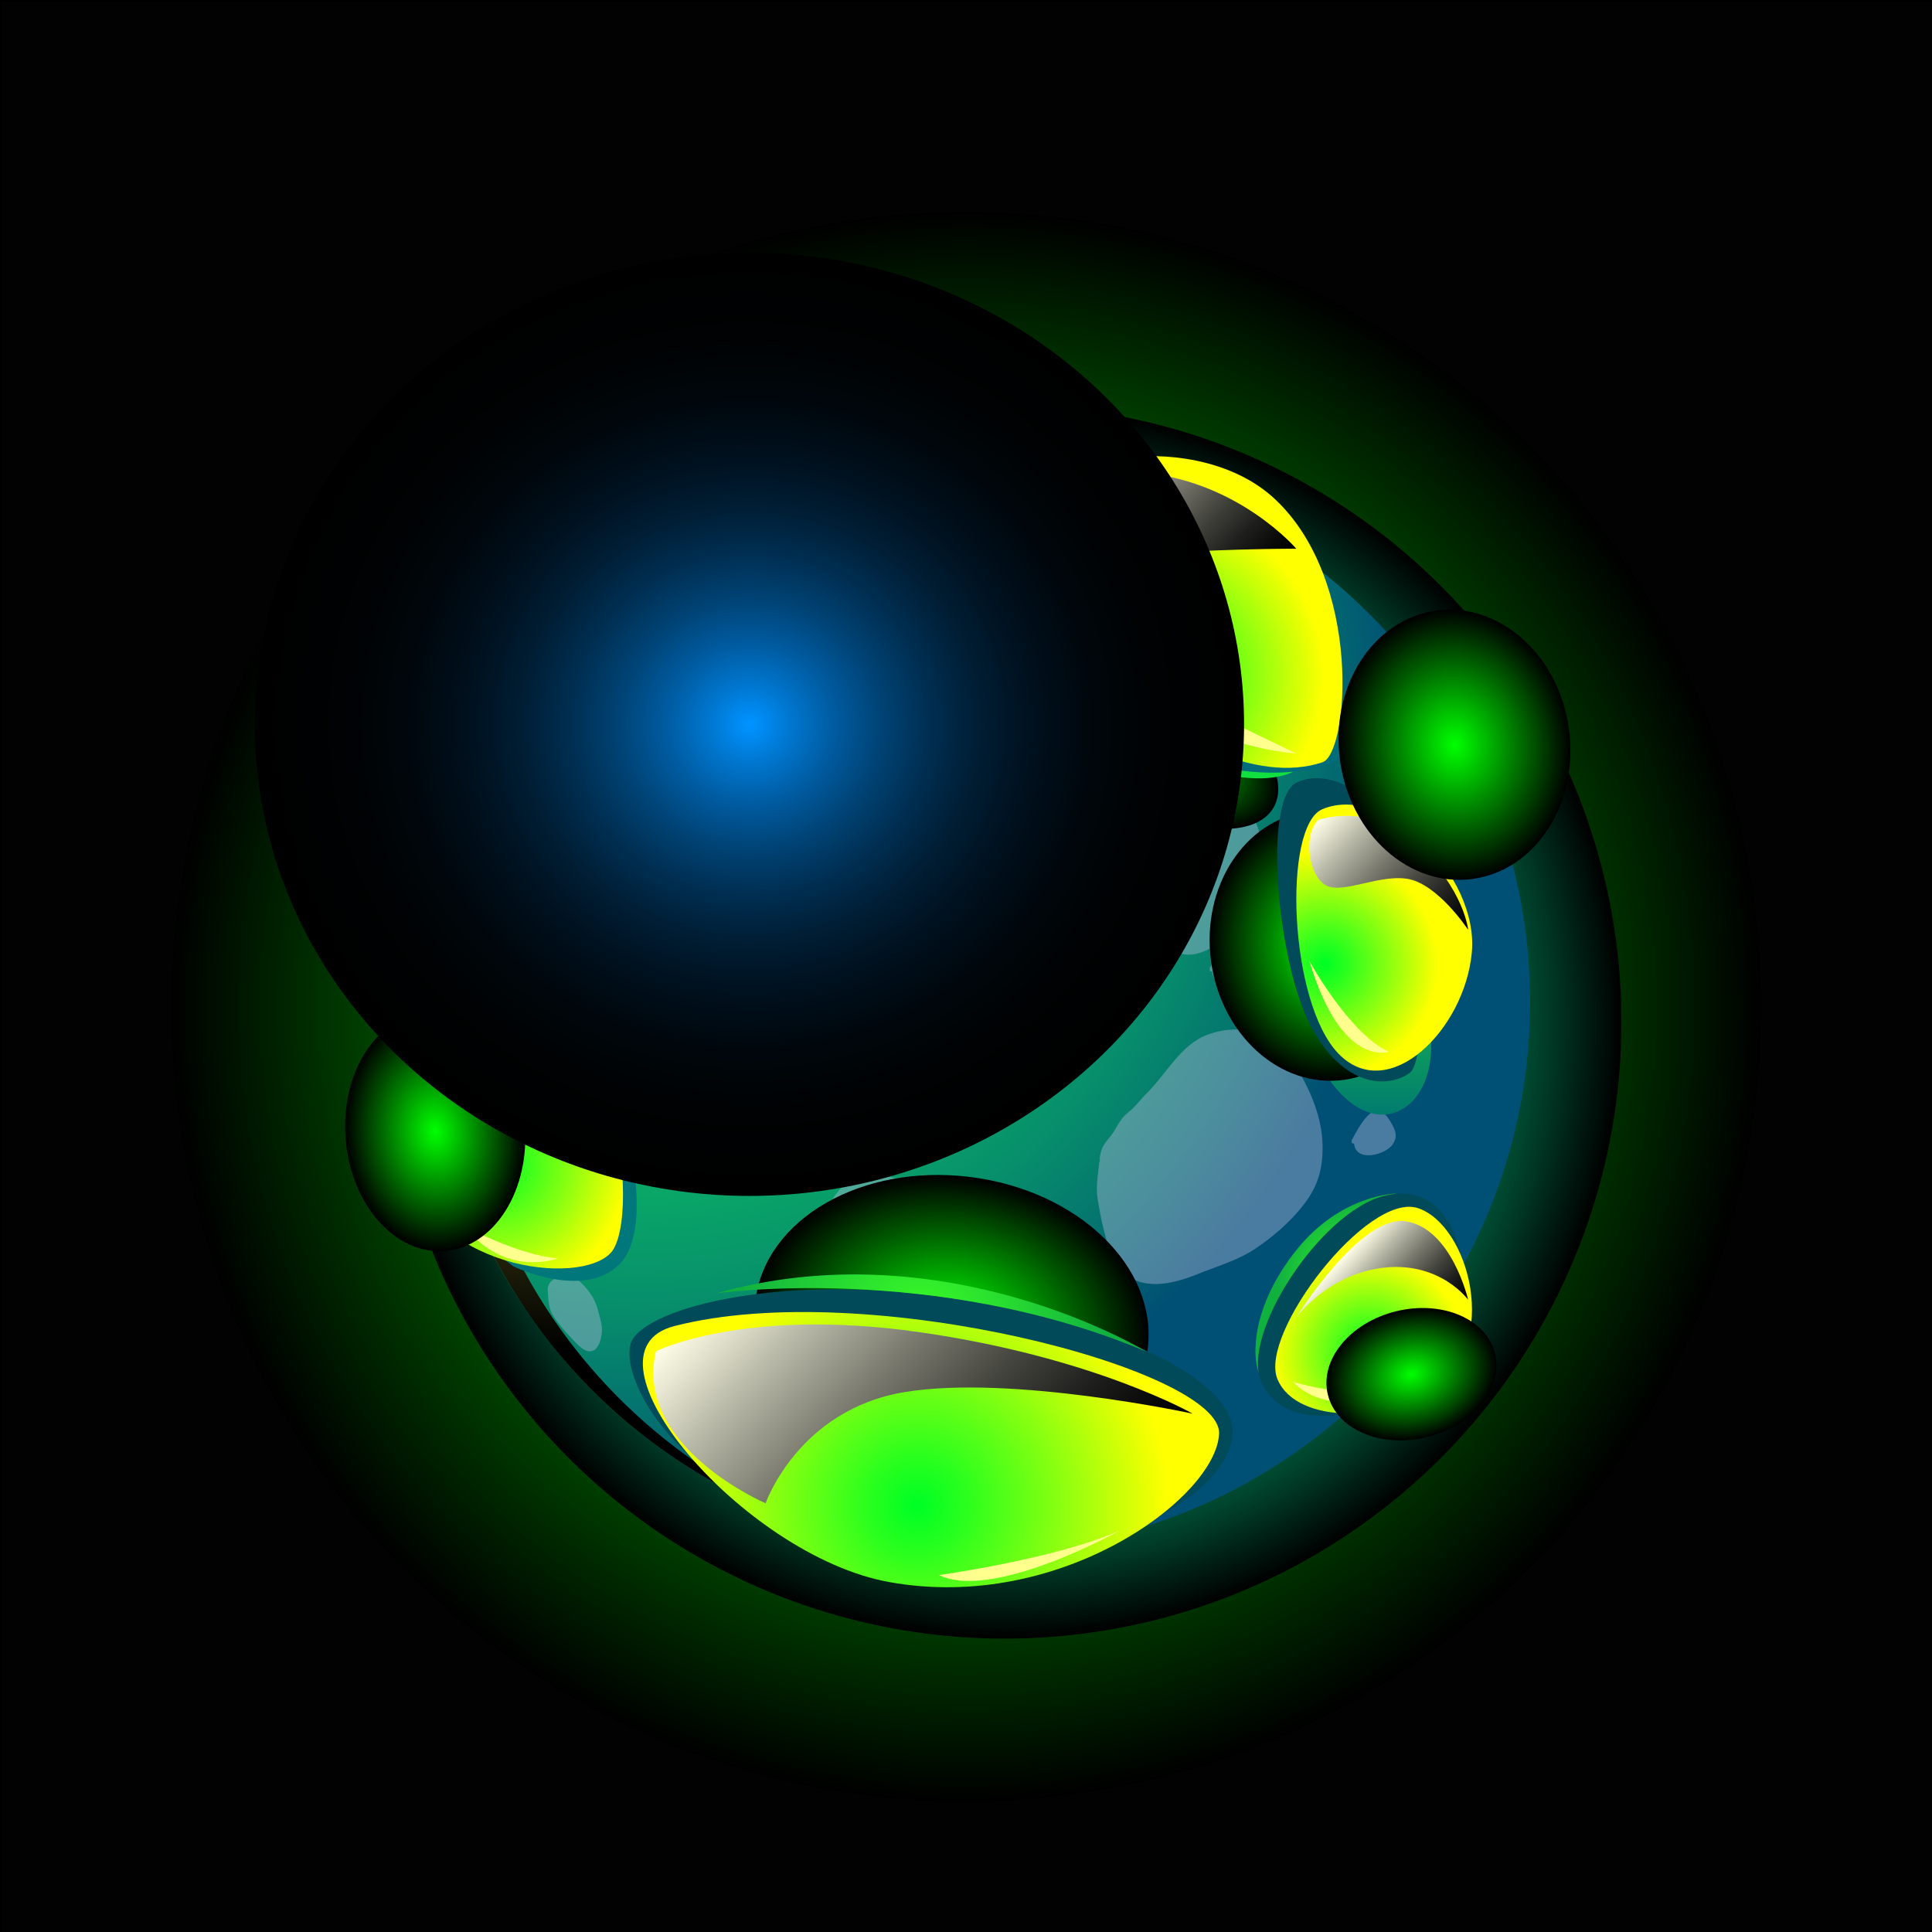 <?xml version="1.0" encoding="utf-8"?>
<!-- Generator: Adobe Illustrator 26.4.1, SVG Export Plug-In . SVG Version: 6.00 Build 0)  -->
<svg version="1.1" id="Слой_1" xmlns="http://www.w3.org/2000/svg" xmlns:xlink="http://www.w3.org/1999/xlink" x="0px" y="0px"
	 viewBox="0 0 1200 1200" style="enable-background:new 0 0 1200 1200;" xml:space="preserve">
<rect x="0" y="0" width="1200" height="1200" fill="#808080" stroke="none"/>
<style type="text/css">
	.st0{fill:#020202;}
	.st1{fill-rule:evenodd;clip-rule:evenodd;fill:url(#SVGID_1_);}
	.st2{fill-rule:evenodd;clip-rule:evenodd;fill:url(#SVGID_00000044142425971983318590000017764828855505213614_);}
	.st3{fill-rule:evenodd;clip-rule:evenodd;fill:url(#SVGID_00000088838433635399968830000007241550208689703559_);}
	.st4{opacity:0.4;}
	.st5{fill-rule:evenodd;clip-rule:evenodd;fill:#B9BFE2;}
	.st6{fill-rule:evenodd;clip-rule:evenodd;fill:url(#SVGID_00000128471086932189733560000011181080353774192285_);}
	.st7{fill-rule:evenodd;clip-rule:evenodd;fill:url(#SVGID_00000160880871740415519280000000857031413184807595_);}
	.st8{fill-rule:evenodd;clip-rule:evenodd;fill:url(#SVGID_00000181072257161853704440000008394274168382627988_);}
	.st9{fill-rule:evenodd;clip-rule:evenodd;fill:url(#SVGID_00000018213825914934741450000015502262217127291828_);}
	.st10{fill-rule:evenodd;clip-rule:evenodd;fill:url(#SVGID_00000060005316690473569840000003813237419481958028_);}
	.st11{fill-rule:evenodd;clip-rule:evenodd;fill:url(#SVGID_00000054260817799059054340000009272297554838783618_);}
	.st12{fill-rule:evenodd;clip-rule:evenodd;fill:url(#SVGID_00000171708098814497164490000003466550644374481072_);}
	.st13{fill-rule:evenodd;clip-rule:evenodd;fill:#004A59;}
	.st14{fill-rule:evenodd;clip-rule:evenodd;fill:url(#SVGID_00000140728312801544965430000005805137610947226765_);}
	.st15{fill-rule:evenodd;clip-rule:evenodd;fill:url(#SVGID_00000003087027491480604990000012093110101458549638_);}
	.st16{fill-rule:evenodd;clip-rule:evenodd;fill:#00777A;}
	.st17{fill-rule:evenodd;clip-rule:evenodd;fill:url(#SVGID_00000115473763159748851370000017896016001882958772_);}
	.st18{fill-rule:evenodd;clip-rule:evenodd;fill:#006D7A;}
	.st19{fill-rule:evenodd;clip-rule:evenodd;fill:url(#SVGID_00000105400283002281641320000007501464996848011957_);}
	.st20{fill-rule:evenodd;clip-rule:evenodd;fill:url(#SVGID_00000177483543748506744640000000549213457317398689_);}
	.st21{fill-rule:evenodd;clip-rule:evenodd;fill:url(#SVGID_00000077310939379070112870000002709835322919842955_);}
	.st22{fill-rule:evenodd;clip-rule:evenodd;fill:url(#SVGID_00000072993095628460753020000016257367411938208936_);}
	.st23{fill-rule:evenodd;clip-rule:evenodd;fill:url(#SVGID_00000122686830763910744170000006162237845531116193_);}
	.st24{fill-rule:evenodd;clip-rule:evenodd;fill:url(#SVGID_00000176752285901598590760000017310091264724327611_);}
	.st25{fill-rule:evenodd;clip-rule:evenodd;fill:url(#SVGID_00000087391856349990954800000014152619210155241137_);}
	.st26{fill-rule:evenodd;clip-rule:evenodd;fill:url(#SVGID_00000028291029773219455670000008110655932048488887_);}
	.st27{fill-rule:evenodd;clip-rule:evenodd;fill:url(#SVGID_00000047042118029594229880000011075423600742402951_);}
	.st28{fill-rule:evenodd;clip-rule:evenodd;fill:url(#SVGID_00000041266090851953871380000009260818438861195649_);}
	.st29{fill-rule:evenodd;clip-rule:evenodd;fill:url(#SVGID_00000147941088173885625640000007152996694604988577_);}
	.st30{fill-rule:evenodd;clip-rule:evenodd;fill:url(#SVGID_00000119811020789963365800000018007531658932292510_);}
	.st31{fill-rule:evenodd;clip-rule:evenodd;fill:url(#SVGID_00000106865552282058697520000015719210858124432257_);}
	.st32{fill-rule:evenodd;clip-rule:evenodd;fill:url(#SVGID_00000018953678933126373110000014784290297169067399_);}
	.st33{fill-rule:evenodd;clip-rule:evenodd;fill:url(#SVGID_00000130618917768832751750000001552124473315414916_);}
	.st34{fill-rule:evenodd;clip-rule:evenodd;fill:url(#SVGID_00000013904626479950368610000016712439536218051500_);}
	.st35{fill-rule:evenodd;clip-rule:evenodd;fill:url(#SVGID_00000177449565362823804600000001579460506982059153_);}
	.st36{fill-rule:evenodd;clip-rule:evenodd;fill:#FFFF8D;}
	.st37{fill-rule:evenodd;clip-rule:evenodd;fill:url(#SVGID_00000103237169290689681830000015346896174115150769_);}
	.st38{fill-rule:evenodd;clip-rule:evenodd;fill:url(#SVGID_00000082338465644106943210000015404930113263401393_);}
	.st39{fill-rule:evenodd;clip-rule:evenodd;fill:url(#SVGID_00000078022824763159468050000011168955712943897732_);}
	.st40{fill-rule:evenodd;clip-rule:evenodd;fill:url(#SVGID_00000026883523214970754280000000553595246223729547_);}
	.st41{fill-rule:evenodd;clip-rule:evenodd;fill:url(#SVGID_00000080888239858526801310000017067272818775164339_);}
	.st42{fill-rule:evenodd;clip-rule:evenodd;fill:url(#SVGID_00000088840816005427403160000009515653821673960381_);}
	.st43{fill-rule:evenodd;clip-rule:evenodd;fill:url(#SVGID_00000134966877407267695110000007270970108860221366_);}
	.st44{fill-rule:evenodd;clip-rule:evenodd;fill:url(#SVGID_00000026861866233402200820000008943818560995050660_);}
</style>
<g>
	<rect x="0.5" y="0.5" class="st0" width="1202" height="1202"/>
	<path d="M1202,1v1201H1V1H1202 M1203,0H0v1203h1203V0L1203,0z"/>
</g>
<g>
	<radialGradient id="SVGID_1_" cx="600.127" cy="625.324" r="493.663" gradientUnits="userSpaceOnUse">
		<stop  offset="5.586590e-03" style="stop-color:#00FF00"/>
		<stop  offset="1" style="stop-color:#000000"/>
	</radialGradient>
	<circle class="st1" cx="600.13" cy="625.32" r="493.66"/>
	
		<radialGradient id="SVGID_00000107577192366937049250000013736264679633356216_" cx="624.07" cy="634.764" r="383.025" gradientUnits="userSpaceOnUse">
		<stop  offset="0.028" style="stop-color:#00FFA9"/>
		<stop  offset="0.15" style="stop-color:#00FBA6"/>
		<stop  offset="0.272" style="stop-color:#00EF9E"/>
		<stop  offset="0.394" style="stop-color:#00DB91"/>
		<stop  offset="0.516" style="stop-color:#00BF7E"/>
		<stop  offset="0.639" style="stop-color:#009B66"/>
		<stop  offset="0.761" style="stop-color:#006E49"/>
		<stop  offset="0.881" style="stop-color:#003B27"/>
		<stop  offset="1" style="stop-color:#000000"/>
	</radialGradient>
	
		<circle style="fill-rule:evenodd;clip-rule:evenodd;fill:url(#SVGID_00000107577192366937049250000013736264679633356216_);" cx="624.07" cy="634.76" r="383.02"/>
	
		<radialGradient id="SVGID_00000050635450025360409720000002302052782105698965_" cx="397.903" cy="462.946" r="548.031" gradientUnits="userSpaceOnUse">
		<stop  offset="5.586590e-03" style="stop-color:#0CC463"/>
		<stop  offset="0.206" style="stop-color:#0CC163"/>
		<stop  offset="0.361" style="stop-color:#0BB765"/>
		<stop  offset="0.502" style="stop-color:#09A767"/>
		<stop  offset="0.633" style="stop-color:#078F6B"/>
		<stop  offset="0.758" style="stop-color:#04726F"/>
		<stop  offset="0.872" style="stop-color:#004F74"/>
	</radialGradient>
	<path style="fill-rule:evenodd;clip-rule:evenodd;fill:url(#SVGID_00000050635450025360409720000002302052782105698965_);" d="
		M950.36,622.53c0,32.77-4.61,64.52-13.32,94.48c-17.28,60.27-50.77,113.64-95.49,155.26c-31.97,29.81-69.71,53.51-111.26,69.28
		c-37.66,14.33-78.42,22.11-121.13,22.11c-6.05,0-12.17-0.14-18.15-0.5h-0.07c-8.93-0.43-17.79-1.3-26.5-2.38
		c-65.89-8.64-125.73-36.01-174.27-76.77c-18.22-15.19-34.78-32.33-49.4-51.06c-11.09-14.04-21.1-28.95-29.89-44.72
		c-2.09-3.74-4.1-7.56-6.12-11.38c0-0.14-0.07-0.22-0.14-0.36c-2.09-4.1-4.03-8.21-5.9-12.39c-0.07,0-0.07,0-0.07,0
		c-5.9-13.03-11.09-26.5-15.27-40.33c-3.17-9.94-5.83-20.16-7.99-30.53c-0.07-0.07-0.07-0.22-0.07-0.29
		c-1.51-7.27-2.81-14.62-3.82-22.04c-2.3-15.84-3.46-31.97-3.46-48.39c0-9.43,0.36-18.87,1.22-28.09
		c0.43-5.91,1.08-11.74,1.87-17.57c4.39-33.56,13.75-65.53,27.29-95.27c6.63-14.62,14.26-28.66,22.83-42.13
		c14.26-22.47,31.11-43.06,50.12-61.57c61.43-59.77,145.32-96.57,237.79-96.57c3.6,0,7.2,0.07,10.73,0.14
		c3.82,0.14,7.63,0.29,11.45,0.58c19.59,1.3,38.74,4.18,57.25,8.64c10.8,2.59,21.39,5.62,31.76,9.22
		c7.06,2.38,13.97,5.04,20.81,7.92c5.11,2.16,10.08,4.39,15.05,6.77c0.86,0.43,1.73,0.79,2.59,1.22
		c33.13,16.2,63.16,37.52,89.22,63.08c3.74,3.6,7.35,7.35,10.95,11.16c2.38,2.59,4.75,5.26,7.06,7.92
		c3.96,4.46,7.78,9.15,11.52,13.83c13.61,17.28,25.56,35.86,35.57,55.59c11.74,22.9,20.96,47.31,27.22,72.88
		C946.91,566.65,950.36,594.16,950.36,622.53z"/>
	<g class="st4">
		<path class="st5" d="M353.82,469.84c-6.48,13.26-11.44,24.08-12.73,38.57c-0.94,10.61-2.74,20.95-1.69,31.68
			c1.1,11.23,5.52,20.99,8.91,31.59c4.03,12.61,10.57,24.48,20.07,33.88c16.32,16.16,39.39,16.47,58.74,5.82
			c9.89-5.44,18.12-12.75,28.57-17.41c14.38-6.41,27.94-12.45,37.92-25.27c10.88-13.97,14.96-30.39,16.76-47.83
			c1.07-10.43,2.51-20.18,0.2-30.59c-1.82-8.19-5.2-16.6-9.36-23.88c-3.18-5.56-6.85-11.18-10.82-16.23
			c-5.77-7.34-11.99-9.86-20.19-13.59c-5.04-2.29-9.03-4.9-14.78-5.1c-6.33-0.22-13.53-0.31-19.79,0.44
			c-7.52,0.9-14.18,3.71-21.26,6.1c-6.74,2.27-13.76,3.65-20.34,6.41c-6.61,2.77-12.89,4.81-19.8,6.79
			c-8.75,2.51-15.81,4.92-22.41,11.46c-1.55,1.54-4.14,3.53-5.41,5.28C343.94,471.33,344.73,474.96,353.82,469.84z"/>
		<path class="st5" d="M477.53,615.38c1.87-6.29,3.15-18.29,9.21-22.89c2.44-1.84,6-3.33,8.97-4.03c4.94-1.16,8.42,0.43,12.73,2.77
			c10.82,5.88,8.8,22.57,2.8,31.43c-5.16,7.63-18.16,14.41-26.46,8.19c-5.83-4.37-8.97-13.41-6.95-20.63
			c0.5-0.1,1.01-0.21,1.51-0.31L477.53,615.38z"/>
		<path class="st5" d="M683.11,719.08c-0.62,6.72-2.56,17.06-1.49,24.47c1.03,7.08,2.36,14.11,4.14,21.04
			c3.15,12.26,7.66,26.53,20.93,31.2c11.79,4.15,25.89,0.14,37-4.35c11.87-4.81,25.18-8.62,35.89-15.77
			c10.69-7.15,21.15-16.11,29.14-26.11c8.76-10.96,12.43-20.72,12.76-35.06c0.46-20.26-7.88-38.08-18.25-55.04
			c-11.47-18.74-32.65-24.21-52.92-16.9c-16.97,6.12-25.72,24.4-38.12,36.55c-3.88,3.81-6.74,8.1-10.87,11.32
			c-4.73,3.68-6.53,7.51-9.5,12.38c-2.37,3.89-5.55,6.29-7.37,10.73C682.14,719.15,683.11,725.82,683.11,719.08z"/>
		<path class="st5" d="M839.57,708.16c1.14-1.63,9.11-19.15,16.33-18.36c3.47,0.38,6.2,4.23,7.86,7.04
			c2.69,4.54,4.82,8.76,1.3,13.92c-4.52,6.6-22.88,11.49-24.02-0.42c-0.49-0.12-0.98-0.24-1.47-0.35V708.16z"/>
		<path class="st5" d="M562.05,344.13c1.14-1.63,9.11-19.15,16.33-18.36c3.47,0.38,6.2,4.23,7.86,7.04
			c2.69,4.54,4.82,8.76,1.3,13.92c-4.52,6.6-22.88,11.49-24.02-0.42c-0.49-0.12-0.98-0.23-1.47-0.35V344.13z"/>
		<path class="st5" d="M751.4,601.27c1.14-1.63,9.11-19.15,16.33-18.36c3.47,0.38,6.2,4.23,7.86,7.04c2.69,4.54,4.82,8.76,1.3,13.92
			c-4.52,6.6-22.88,11.49-24.02-0.42c-0.49-0.12-0.98-0.24-1.47-0.35V601.27z"/>
		<path class="st5" d="M704.94,517.14c-4.09,10.96-9.07,17.72-5.72,28.1c1.62,5.04,2.35,10.31,3.78,15.39
			c2.8,9.91,10.53,15.95,17.47,22.99c9.17,9.3,17.34,12.18,29.64,6.28c4.04-1.93,7.65-4.65,11.23-7.28
			c5.49-4.04,7.71-6.73,10.95-12.78c2.86-5.35,3.67-10.34,5.83-15.91c2.32-6.01,4.92-10.78,5.12-17.45
			c0.19-6.41,0.66-13.39-1.05-19.55c-2.2-7.92-6.41-14.87-10.67-21.76c-3.75-6.06-8.19-11.87-13.82-16.41
			c-4.68-3.78-10.66-3.7-16.41-4.92c-9.93-2.1-24.31,5.94-29.6,14.1C704.26,499.39,700.25,512.73,704.94,517.14z"/>
		<path class="st5" d="M681.29,582.63c0.97,7.81,3.48,14.98,7.54,21.5c1.24-1.06,3.26-1.6,4.87-1.81c0.07-2.28,1.8-3.08,2.23-5.05
			c0.48-2.17-0.13-5.12-0.1-7.36c0.05-4.08-1.36-7.32-2.7-10.94c-1.11-3-2.64-8.07-6.44-7.38
			C679.5,572.9,680.19,578.83,681.29,582.63L681.29,582.63z"/>
		<path class="st5" d="M340.18,800.95c0.5,6.2,0.22,11.41,3.64,16.64c3.4,5.2,7.62,9.92,11.91,14.41c2.89,3.02,8.22,9.42,13.14,6.67
			c4.03-2.25,5.38-10.33,4.96-14.4c-0.34-3.28-1.54-6.92-2.34-10.15c-0.93-3.76-2.49-7.35-4.7-10.53
			c-3.77-5.41-12.6-15.48-20.23-10.62c-2.18,1.39-4.4,2.43-5.57,4.69C339.87,799.79,340.18,802.08,340.18,800.95z"/>
		<path class="st5" d="M511.44,773.66c-1.22-3.21-2.07-6.49-2.57-9.86c-0.51-1.04-0.33-1.94,0.55-2.69
			c1.2-3.59,2.37-7.15,4.21-10.48c3.31-5.96,7.23-12.59,13.23-16.21c2.2-1.33,4.49-1.68,6.95-2.28c2.5-0.6,4.97-1.57,7.51-2.01
			c4.35-0.76,9.22,0.19,13.42,1.3c4.7,1.24,10.49,2.69,14.74,5.07c4.07,2.28,6.56,6.3,9.05,10.09c5.11,7.8,7.27,18.86,0.14,26.42
			c-1.97,2.09-4.47,3.7-6.83,5.3c-2.5,1.71-4.88,3.86-7.56,5.3c-3.21,1.71-7.47,2.06-11,2.78c-6.82,1.4-14.04,1.28-20.75-0.67
			C525.45,783.67,520.31,778.76,511.44,773.66z"/>
	</g>
	
		<linearGradient id="SVGID_00000183964651532173897060000003382878780794967182_" gradientUnits="userSpaceOnUse" x1="842.489" y1="692.308" x2="842.489" y2="501.252">
		<stop  offset="0" style="stop-color:#007C6F"/>
		<stop  offset="0.665" style="stop-color:#29D73B"/>
		<stop  offset="0.989" style="stop-color:#3BFF24"/>
	</linearGradient>
	<path style="fill-rule:evenodd;clip-rule:evenodd;fill:url(#SVGID_00000183964651532173897060000003382878780794967182_);" d="
		M807.5,501.25c0,0-18.36,33.22-8.58,92.65c21.76,132.26,94.48,112.06,89.78,50.66L807.5,501.25z"/>
	
		<radialGradient id="SVGID_00000096056816838971578120000003324847769078756260_" cx="460.218" cy="820.557" r="73.641" gradientTransform="matrix(1.655 0.203 -0.153 1.245 -45.163 -291.949)" gradientUnits="userSpaceOnUse">
		<stop  offset="0" style="stop-color:#00FF00"/>
		<stop  offset="1" style="stop-color:#000000"/>
	</radialGradient>
	<path style="fill-rule:evenodd;clip-rule:evenodd;fill:url(#SVGID_00000096056816838971578120000003324847769078756260_);" d="
		M712.89,837.59c-6.21,50.62-65.79,84.97-133.08,76.72c-67.29-8.25-116.81-55.97-110.6-106.59c6.21-50.62,65.79-84.97,133.08-76.72
		C669.58,739.24,719.1,786.97,712.89,837.59z"/>
	
		<linearGradient id="SVGID_00000181078255652869712720000018404516895465824133_" gradientUnits="userSpaceOnUse" x1="268.023" y1="528.923" x2="758.79" y2="528.923">
		<stop  offset="0.011" style="stop-color:#92FF2C"/>
		<stop  offset="0.233" style="stop-color:#8FFC2D"/>
		<stop  offset="0.395" style="stop-color:#86F332"/>
		<stop  offset="0.538" style="stop-color:#76E33A"/>
		<stop  offset="0.671" style="stop-color:#5FCD44"/>
		<stop  offset="0.796" style="stop-color:#42B152"/>
		<stop  offset="0.914" style="stop-color:#1F8E63"/>
		<stop  offset="1" style="stop-color:#007072"/>
	</linearGradient>
	<path style="fill-rule:evenodd;clip-rule:evenodd;fill:url(#SVGID_00000181078255652869712720000018404516895465824133_);" d="
		M758.79,315.85c-1.12,0.12-2.25,0.24-3.37,0.47c-3.85,0.71-6.86,0.36-10.65-0.71c-2.72-0.77-4.68-1.89-7.58-2.37
		c-4.14-0.65-7.99-2.43-12.13-2.96c-4.38-0.59-8.17-2.31-12.31-3.79c-3.26-1.18-4.97-0.77-8.11,0c-3.14,0.83-5.33-0.47-8.11-1.66
		c-3.14-1.36-6.27-1.6-9.59-2.25c-8.64-1.78-17.22-4.56-25.8-6.75c-5.33-1.36-10.24-1.36-15.68-1.42
		c-4.26-0.06-8.11,1.18-12.37,1.18c-2.84,0-5.27-0.47-8.11-0.89c-2.9-0.53-5.86,0.06-8.76-0.36c-4.32-0.65-6.63-1.3-11.01,0.06
		c-3.26,1.07-5.8,0.95-9.06,1.12c-3.61,0.18-7.69,1.12-11.24,1.95c-6.39,1.48-13.37,2.66-19.94,2.54c-4.02,0-9.94-1.12-13.79,0.24
		c-2.49,0.89-3.73,3.55-5.44,5.33c-3.31,3.43-7.4,6.51-10.18,10.36c-2.78,3.85-5.92,7.81-5.68,12.66c0.24,4.2,2.19,9.11,4.02,12.96
		c1.89,4.08,2.54,7.81-1.66,10.53c-5.27,3.49-11.36,6.69-17.4,8.4c-4.02,1.18-7.63,1.89-11.01-1.01c-1.24-1.07-2.01-3.14-3.55-3.96
		c-1.6-0.83-3.26,0-4.97,0.53c-4.26,1.24-8.4,2.66-12.72,3.37c-2.66,0.41-4.97,1.83-7.57,2.31c-3.14,0.59-5.39-1.72-8.64-0.95
		c-4.56,1.07-9.11,2.96-13.85,3.2c-3.37,0.18-7.63-1.3-10.48-3.02c-1.66-0.95-2.07-1.89-3.96-1.36c-1.54,0.35-3.85,2.25-4.68,3.43
		c-1.12,1.6-1.54,3.67-2.66,5.33c-1.18,1.83-2.31,3.61-3.37,5.56c-1.95,3.79-4.26,7.34-6.75,10.71c-1.78,2.37-3.02,5.56-4.97,7.75
		c-1.01,1.18-3.2,2.01-4.5,2.9c-3.55,2.49-7.28,4.73-10.71,7.4c-6.63,5.21-12.9,10.95-19.65,15.98c-5.15,3.85-12.37,6.1-18.23,8.52
		c-3.67,1.48-7.46,2.54-11.13,4.08c-1.18,0.47-3.37,1.01-4.38,1.89c-1.3,1.12-2.01,3.2-3.2,4.73c-3.2,3.91-6.57,7.81-8.99,12.31
		c-1.48,2.6-2.37,5.27-3.31,8.11c-1.3,3.85-3.37,7.4-4.68,11.24c-2.66,8.05-3.2,16.45-6.15,24.44c-1.72,4.68-4.2,8.94-6.33,13.2
		c-3.67,7.22-4.2,15.8-5.27,23.79c-0.59,4.68-0.36,10.06,0.47,14.62c0.89,4.91,0.65,10,0.59,15.03c-0.06,5.33-3.43,10.53-6.81,14.56
		c-3.08,3.73-7.75,5.15-11.18,8.46c-2.9,2.84-6.39,6.1-7.63,10.12c-0.53,1.78-0.06,3.79-0.35,5.68c-0.77,4.2-1.83,8.17-2.43,12.43
		c-0.65,5.27-0.77,10.24-0.77,15.56c0,2.66-0.18,5.39-0.06,8.05c0.12,2.54,1.07,4.91,1.24,7.46c0.12,1.78-0.24,3.55,0,5.33
		c0.35,2.01,1.12,4.08,1.6,6.04c1.18,4.73,2.07,9.35,2.96,14.08c0.83,4.38,2.55,8.7,3.91,12.96c1.89,5.8,3.14,11.78,4.26,17.81
		c0.89,4.5,0.83,9.17,1.48,13.73c0.53,3.67,1.36,7.4,1.54,11.07c0.18,5.56-1.18,11.13-1.24,16.75c-0.06,9.47,3.73,18.94,5.92,28.05
		c0.65,2.54,1.3,5.15,2.01,7.69c-23.43-46.28-36.63-98.59-36.63-153.98c0-67.35,19.53-130.13,53.2-183.04
		c14.32-22.49,31.13-43.08,50.12-61.55c61.49-59.77,145.34-96.58,237.84-96.58c7.46,0,14.8,0.24,22.13,0.71
		C676.83,284.96,719.91,296.79,758.79,315.85z"/>
	
		<radialGradient id="SVGID_00000050620982675861591760000009258028410317914002_" cx="375.9" cy="483.985" r="28.213" gradientTransform="matrix(2.394 1.382 -0.711 1.232 167.827 -653.247)" gradientUnits="userSpaceOnUse">
		<stop  offset="0" style="stop-color:#00FF00"/>
		<stop  offset="1" style="stop-color:#000000"/>
	</radialGradient>
	<path style="fill-rule:evenodd;clip-rule:evenodd;fill:url(#SVGID_00000050620982675861591760000009258028410317914002_);" d="
		M791.02,501.59c-11.08,19.2-50.31,17.3-87.61-4.24c-37.3-21.54-58.56-54.56-47.47-73.76c11.08-19.2,50.31-17.3,87.61,4.24
		C780.85,449.37,802.1,482.39,791.02,501.59z"/>
	
		<radialGradient id="SVGID_00000061464430099442505480000011124255276944697265_" cx="842.597" cy="794.918" r="48.984" gradientUnits="userSpaceOnUse">
		<stop  offset="0.011" style="stop-color:#3BFF24"/>
		<stop  offset="0.534" style="stop-color:#26D832"/>
		<stop  offset="1" style="stop-color:#11B140"/>
	</radialGradient>
	<path style="fill-rule:evenodd;clip-rule:evenodd;fill:url(#SVGID_00000061464430099442505480000011124255276944697265_);" d="
		M866.9,741.33c0,0-34.06,0.49-61.74,35.17c-27.68,34.68-27.44,65.38-23.46,75.68C785.69,862.47,866.9,741.33,866.9,741.33z"/>
	
		<radialGradient id="SVGID_00000110466346903010905430000001238351467349546424_" cx="350.833" cy="457.598" r="50.45" gradientTransform="matrix(0.223 1.652 -1.41 0.19 1390.447 -79.069)" gradientUnits="userSpaceOnUse">
		<stop  offset="0" style="stop-color:#00FF00"/>
		<stop  offset="1" style="stop-color:#000000"/>
	</radialGradient>
	<path style="fill-rule:evenodd;clip-rule:evenodd;fill:url(#SVGID_00000110466346903010905430000001238351467349546424_);" d="
		M834.57,670.75c-39.28,5.29-76.16-27.73-82.36-73.76c-6.2-46.03,20.62-87.63,59.9-92.93c39.28-5.29,76.16,27.73,82.36,73.76
		C900.67,623.85,873.85,665.46,834.57,670.75z"/>
	
		<radialGradient id="SVGID_00000165203127573763219060000002805651486612100742_" cx="359.874" cy="390.301" r="449.055" gradientUnits="userSpaceOnUse">
		<stop  offset="0" style="stop-color:#FFFF4A"/>
		<stop  offset="1" style="stop-color:#000000"/>
	</radialGradient>
	<path style="fill-rule:evenodd;clip-rule:evenodd;fill:url(#SVGID_00000165203127573763219060000002805651486612100742_);" d="
		M406.87,888.97c-35.27-29.53-64.5-66.1-85.51-107.53c-13.2-26.04-23.14-53.97-29.29-83.26c-0.06-0.06-0.06-0.18-0.06-0.3
		c-4.73-22.73-7.28-46.28-7.28-70.42c0-67.35,19.53-130.13,53.2-183.04c14.32-22.49,31.13-43.08,50.12-61.55
		c61.49-59.77,145.34-96.58,237.84-96.58c7.46,0,14.79,0.24,22.13,0.71c23.13,1.48,45.62,5.31,67.25,11.18
		c-26.66-8.74-54.8-14.26-83.95-16.13c-7.34-0.47-14.68-0.71-22.13-0.71c-92.5,0-176.35,36.81-237.84,96.58
		c-19,18.46-35.8,39.06-50.12,61.55c-33.67,52.91-53.2,115.69-53.2,183.04c0,24.15,2.55,47.7,7.28,70.42c0,0.12,0,0.24,0.06,0.3
		c6.15,29.29,16.1,57.23,29.29,83.26c21.01,41.42,50.24,78,85.51,107.53c37.38,31.36,81.51,54.78,129.91,67.85
		C478.21,938.22,439.91,916.69,406.87,888.97z"/>
	<path class="st13" d="M835.28,877.94c0,0-38.83,9.43-51.84-19.68c-13.01-29.11,36.53-105.52,76.35-115.52
		c39.82-10.01,47.53,36.79,47.53,36.79L835.28,877.94z"/>
	
		<radialGradient id="SVGID_00000153679116740563888190000013587318693426472110_" cx="746.433" cy="410.758" r="71.889" gradientUnits="userSpaceOnUse">
		<stop  offset="0.017" style="stop-color:#B0FF24"/>
		<stop  offset="0.286" style="stop-color:#88F72B"/>
		<stop  offset="0.887" style="stop-color:#25E43D"/>
		<stop  offset="1" style="stop-color:#11E040"/>
	</radialGradient>
	<path style="fill-rule:evenodd;clip-rule:evenodd;fill:url(#SVGID_00000153679116740563888190000013587318693426472110_);" d="
		M600.13,343.46c0,0,15.96,53.72,72.98,94.15c91.96,65.21,129.94,41.72,129.94,41.72L600.13,343.46z"/>
	<path class="st13" d="M725.18,938.47c0,0,39.55-20.76,40.38-48.96c0.82-28.2-59.7-66.73-177.72-83.72
		c-108.1-15.56-190.77,8.22-196.22,29.14c-5.46,20.92,22.74,71.86,80.05,97.33C528.96,957.73,695.8,952.86,725.18,938.47z"/>
	
		<radialGradient id="SVGID_00000106829285904827875180000001817698117839788989_" cx="615.315" cy="461.792" r="29.247" gradientUnits="userSpaceOnUse">
		<stop  offset="0.017" style="stop-color:#B0FF24"/>
		<stop  offset="0.286" style="stop-color:#88F72B"/>
		<stop  offset="0.887" style="stop-color:#25E43D"/>
		<stop  offset="1" style="stop-color:#11E040"/>
	</radialGradient>
	<path style="fill-rule:evenodd;clip-rule:evenodd;fill:url(#SVGID_00000106829285904827875180000001817698117839788989_);" d="
		M536.16,441.79c0,0,24.06,38.05,61.4,41.35c37.34,3.3,48.38-25.97,48.38-25.97S560.9,456.49,536.16,441.79z"/>
	<path class="st16" d="M520.33,411.65c0,0,13,48.93,63.64,61.86c55.71,14.23,72.04-22.24,63.97-42.2S574.04,380.75,520.33,411.65z"
		/>
	
		<radialGradient id="SVGID_00000052100304061933415190000001985941830587134106_" cx="503.954" cy="352.411" r="44.007" gradientUnits="userSpaceOnUse">
		<stop  offset="0.017" style="stop-color:#B0FF24"/>
		<stop  offset="0.286" style="stop-color:#88F72B"/>
		<stop  offset="0.887" style="stop-color:#25E43D"/>
		<stop  offset="1" style="stop-color:#11E040"/>
	</radialGradient>
	<path style="fill-rule:evenodd;clip-rule:evenodd;fill:url(#SVGID_00000052100304061933415190000001985941830587134106_);" d="
		M411.18,395.33c0,0,35.1,6.51,86.77-24.19c51.67-30.7,40.99-59.01,40.99-59.01L411.18,395.33z"/>
	<path class="st16" d="M398.91,372.78c0,0-13.16,18.08,12.26,22.55c25.42,4.47,111.36-37.7,127.21-69.58
		C554.24,293.86,470.92,275.97,398.91,372.78z"/>
	<path class="st18" d="M626.71,306.52c0,0-33.8,5.82-35.62,23.38c-1.82,17.56,53.5,87.74,113.71,124.9
		c60.21,37.16,119.16,24.62,128.26,15.5C842.15,461.16,754.38,315.65,626.71,306.52z"/>
	<path class="st13" d="M862.9,507.24c0,0-32.2-33.74-57.73-21.08c-21,10.41-11.99,113.51,9.84,152.83
		c21.83,39.32,50.03,35.77,60.95,27.08C886.87,657.39,889.3,542.14,862.9,507.24z"/>
	<path class="st13" d="M860.71,431.31c0,0-9.82-3.14-16.39,6.32c-6.57,9.46,38.91,74.24,58.01,81.88
		c19.1,7.63,22.93-19.78,22.93-19.78L860.71,431.31z"/>
	
		<radialGradient id="SVGID_00000089558892035354110020000001061754496436027826_" cx="719.271" cy="419.423" r="103.153" gradientUnits="userSpaceOnUse">
		<stop  offset="0.011" style="stop-color:#00FF24"/>
		<stop  offset="0.186" style="stop-color:#28FF1E"/>
		<stop  offset="0.58" style="stop-color:#8DFF10"/>
		<stop  offset="1" style="stop-color:#FFFF00"/>
	</radialGradient>
	<path style="fill-rule:evenodd;clip-rule:evenodd;fill:url(#SVGID_00000089558892035354110020000001061754496436027826_);" d="
		M616.71,328.84c-15.19,25.78,121.85,172.24,204.67,144.63c16.37-5.46,25.24-112.97-30.02-163.96
		C745.42,267.13,646.72,277.9,616.71,328.84z"/>
	
		<radialGradient id="SVGID_00000179647412665362979630000009331288439376135348_" cx="822.948" cy="598.729" r="70.035" gradientUnits="userSpaceOnUse">
		<stop  offset="0.011" style="stop-color:#00FF24"/>
		<stop  offset="0.186" style="stop-color:#28FF1E"/>
		<stop  offset="0.58" style="stop-color:#8DFF10"/>
		<stop  offset="1" style="stop-color:#FFFF00"/>
	</radialGradient>
	<path style="fill-rule:evenodd;clip-rule:evenodd;fill:url(#SVGID_00000179647412665362979630000009331288439376135348_);" d="
		M821.38,502.59c-24.78,10.37-20.92,120.07,10.01,151.91c30.93,31.84,78.23-14.55,82.78-62.76
		C918.71,543.52,860.49,486.22,821.38,502.59z"/>
	
		<radialGradient id="SVGID_00000088104796460606927220000012814850153734883502_" cx="882.623" cy="481.768" r="42.145" gradientUnits="userSpaceOnUse">
		<stop  offset="0.011" style="stop-color:#00FF24"/>
		<stop  offset="0.186" style="stop-color:#28FF1E"/>
		<stop  offset="0.58" style="stop-color:#8DFF10"/>
		<stop  offset="1" style="stop-color:#FFFF00"/>
	</radialGradient>
	<path style="fill-rule:evenodd;clip-rule:evenodd;fill:url(#SVGID_00000088104796460606927220000012814850153734883502_);" d="
		M853.21,443.77c-1.48,22.25,46.43,70.23,61.2,65.18c14.77-5.05,28.86-40.32,18.85-65.18C923.26,418.9,855.03,416.48,853.21,443.77z
		"/>
	
		<radialGradient id="SVGID_00000049935684970497082000000005094118286799332017_" cx="569.36" cy="935.109" r="156.582" gradientUnits="userSpaceOnUse">
		<stop  offset="0.011" style="stop-color:#00FF24"/>
		<stop  offset="0.186" style="stop-color:#28FF1E"/>
		<stop  offset="0.58" style="stop-color:#8DFF10"/>
		<stop  offset="1" style="stop-color:#FFFF00"/>
	</radialGradient>
	<path style="fill-rule:evenodd;clip-rule:evenodd;fill:url(#SVGID_00000049935684970497082000000005094118286799332017_);" d="
		M418.81,823.65c-64.04,16.5,42.33,142.41,133.31,158.96c106.43,19.36,203.25-52.47,205.07-92.07
		C759.02,850.94,538.88,792.72,418.81,823.65z"/>
	
		<radialGradient id="SVGID_00000047045057698683585340000014236502091155607983_" cx="850.146" cy="839.895" r="60.046" gradientUnits="userSpaceOnUse">
		<stop  offset="0.011" style="stop-color:#00FF24"/>
		<stop  offset="0.186" style="stop-color:#28FF1E"/>
		<stop  offset="0.58" style="stop-color:#8DFF10"/>
		<stop  offset="1" style="stop-color:#FFFF00"/>
	</radialGradient>
	<path style="fill-rule:evenodd;clip-rule:evenodd;fill:url(#SVGID_00000047045057698683585340000014236502091155607983_);" d="
		M793.44,856.58c-11.76-28.14,55.94-116.62,87.33-106.17c31.38,10.45,51.85,83.61,9.55,113.63
		C865.14,881.91,805.72,885.96,793.44,856.58z"/>
	
		<radialGradient id="SVGID_00000018938371193514764170000009680980190698533052_" cx="461.701" cy="355.788" r="63.56" gradientUnits="userSpaceOnUse">
		<stop  offset="0.011" style="stop-color:#00FF24"/>
		<stop  offset="0.186" style="stop-color:#28FF1E"/>
		<stop  offset="0.58" style="stop-color:#8DFF10"/>
		<stop  offset="1" style="stop-color:#FFFF00"/>
	</radialGradient>
	<path style="fill-rule:evenodd;clip-rule:evenodd;fill:url(#SVGID_00000018938371193514764170000009680980190698533052_);" d="
		M412.49,388.33c31.38,6.83,105.62-44.79,119.17-69.41c13.56-24.62-55.82-57.24-102.53-33.23
		C396.06,302.69,384.67,382.27,412.49,388.33z"/>
	
		<radialGradient id="SVGID_00000152223156494739926850000015480237022374979725_" cx="580.785" cy="441.591" r="58.148" gradientUnits="userSpaceOnUse">
		<stop  offset="0.011" style="stop-color:#00FF24"/>
		<stop  offset="0.186" style="stop-color:#28FF1E"/>
		<stop  offset="0.58" style="stop-color:#8DFF10"/>
		<stop  offset="1" style="stop-color:#FFFF00"/>
	</radialGradient>
	<path style="fill-rule:evenodd;clip-rule:evenodd;fill:url(#SVGID_00000152223156494739926850000015480237022374979725_);" d="
		M533.39,388.95c-34.98,16.22,4.58,62.08,44.86,75.35s75.76-10.85,68.93-37.67C640.36,399.79,595.33,360.23,533.39,388.95z"/>
	
		<radialGradient id="SVGID_00000138541836107565117610000015603185319886847619_" cx="571.615" cy="825.218" r="113.376" gradientUnits="userSpaceOnUse">
		<stop  offset="0.011" style="stop-color:#3BFF24"/>
		<stop  offset="0.534" style="stop-color:#26D832"/>
		<stop  offset="1" style="stop-color:#11B140"/>
	</radialGradient>
	<path style="fill-rule:evenodd;clip-rule:evenodd;fill:url(#SVGID_00000138541836107565117610000015603185319886847619_);" d="
		M444.7,803.34c0,0,134.97-19.39,267.09,36.08C711.79,839.42,587.39,763,444.7,803.34z"/>
	
		<radialGradient id="SVGID_00000162320695321004368390000004861538439330270140_" cx="876.322" cy="475.527" r="28.084" gradientUnits="userSpaceOnUse">
		<stop  offset="0.011" style="stop-color:#3BFF24"/>
		<stop  offset="0.534" style="stop-color:#26D832"/>
		<stop  offset="1" style="stop-color:#11B140"/>
	</radialGradient>
	<path style="fill-rule:evenodd;clip-rule:evenodd;fill:url(#SVGID_00000162320695321004368390000004861538439330270140_);" d="
		M844.32,444.24c0,0,8.92,42.94,44.38,65.09C888.7,509.32,855.15,475.68,844.32,444.24z"/>
	
		<radialGradient id="SVGID_00000047776134956661772880000015451897857093990847_" cx="367.992" cy="426.802" r="355.877" gradientUnits="userSpaceOnUse">
		<stop  offset="0" style="stop-color:#97FF11"/>
		<stop  offset="1" style="stop-color:#000000"/>
	</radialGradient>
	<path style="fill-rule:evenodd;clip-rule:evenodd;fill:url(#SVGID_00000047776134956661772880000015451897857093990847_);" d="
		M268.02,622.51c1.57,17.32,10.15-76.45,41.13-91.49c30.98-15.04,125.23,52.41,168.69,79.21c100.4,61.91,213.15-8.38,241.05-46.19
		c27.9-37.81-13.92-96.97-37.58-110.14c-23.66-13.17-35.58,45.02-83.74,38.21c-48.17-6.81-85.21-62.16-88.97-80.42
		c-3.77-18.26,41.72-44.64,60.82-47.37c19.1-2.73,40.15-56.26,26.76-68.77c-13.39-12.51-35.4,46.99-87.58,82.4
		c-37.42,25.39-95.64,47.95-126.57,2.15C382.02,380.1,255,478.65,268.02,622.51z"/>
	
		<linearGradient id="SVGID_00000009589748417879659390000010254617860654520226_" gradientUnits="userSpaceOnUse" x1="662.435" y1="288.791" x2="763.628" y2="384.673">
		<stop  offset="0" style="stop-color:#FFFFE8"/>
		<stop  offset="0.201" style="stop-color:#BBBBAA"/>
		<stop  offset="0.415" style="stop-color:#79796E"/>
		<stop  offset="0.611" style="stop-color:#45453F"/>
		<stop  offset="0.779" style="stop-color:#1F1F1D"/>
		<stop  offset="0.915" style="stop-color:#080808"/>
		<stop  offset="1" style="stop-color:#000000"/>
	</linearGradient>
	<path style="fill-rule:evenodd;clip-rule:evenodd;fill:url(#SVGID_00000009589748417879659390000010254617860654520226_);" d="
		M627.62,333.64c-1.48,23.33,49.8,12.6,95.85,9.81c46.05-2.79,81.69-2.62,81.69-2.62s-34.67-40.61-92.79-46.98
		C654.26,287.48,628.53,319.34,627.62,333.64z"/>
	
		<linearGradient id="SVGID_00000129918793943350547420000010239046609830533556_" gradientUnits="userSpaceOnUse" x1="417.828" y1="295.642" x2="448.612" y2="324.81">
		<stop  offset="0" style="stop-color:#FFFFE8"/>
		<stop  offset="0.201" style="stop-color:#BBBBAA"/>
		<stop  offset="0.415" style="stop-color:#79796E"/>
		<stop  offset="0.611" style="stop-color:#45453F"/>
		<stop  offset="0.779" style="stop-color:#1F1F1D"/>
		<stop  offset="0.915" style="stop-color:#080808"/>
		<stop  offset="1" style="stop-color:#000000"/>
	</linearGradient>
	<path style="fill-rule:evenodd;clip-rule:evenodd;fill:url(#SVGID_00000129918793943350547420000010239046609830533556_);" d="
		M407.39,362c13.97,6.4,17.39-35.96,36.49-55.48c19.1-19.52,41.84-23.24,41.84-23.24s-39.11-0.77-63.67,10.57
		C397.48,305.19,395.51,356.55,407.39,362z"/>
	
		<linearGradient id="SVGID_00000128486829493766901630000000732363170419959951_" gradientUnits="userSpaceOnUse" x1="552.056" y1="374.081" x2="609.672" y2="428.673">
		<stop  offset="0" style="stop-color:#FFFFE8"/>
		<stop  offset="0.201" style="stop-color:#BBBBAA"/>
		<stop  offset="0.415" style="stop-color:#79796E"/>
		<stop  offset="0.611" style="stop-color:#45453F"/>
		<stop  offset="0.779" style="stop-color:#1F1F1D"/>
		<stop  offset="0.915" style="stop-color:#080808"/>
		<stop  offset="1" style="stop-color:#000000"/>
	</linearGradient>
	<path style="fill-rule:evenodd;clip-rule:evenodd;fill:url(#SVGID_00000128486829493766901630000000732363170419959951_);" d="
		M528.93,398.49c0,0,22.74-17.8,52.76-16.43c30.02,1.36,51.83,21.45,51.83,21.45s-22.72-6.89-38.64-1.89
		C578.96,406.62,554.4,433.12,528.93,398.49z"/>
	
		<linearGradient id="SVGID_00000101806209406473212590000007968513069877918083_" gradientUnits="userSpaceOnUse" x1="820.146" y1="507.736" x2="903.324" y2="586.548">
		<stop  offset="0" style="stop-color:#FFFFE8"/>
		<stop  offset="0.201" style="stop-color:#BBBBAA"/>
		<stop  offset="0.415" style="stop-color:#79796E"/>
		<stop  offset="0.611" style="stop-color:#45453F"/>
		<stop  offset="0.779" style="stop-color:#1F1F1D"/>
		<stop  offset="0.915" style="stop-color:#080808"/>
		<stop  offset="1" style="stop-color:#000000"/>
	</linearGradient>
	<path style="fill-rule:evenodd;clip-rule:evenodd;fill:url(#SVGID_00000101806209406473212590000007968513069877918083_);" d="
		M818.65,509.32c0,0,31.84-11.98,61.4,15.66c29.56,27.64,31.84,52.54,31.84,52.54s-19.1-29.04-38.21-31.74
		c-19.1-2.71-42.52,11.39-52.19,2.75C811.82,539.88,810.31,517.88,818.65,509.32z"/>
	
		<linearGradient id="SVGID_00000183963183008130361630000013978841727406723204_" gradientUnits="userSpaceOnUse" x1="873.029" y1="421.262" x2="930.373" y2="475.596">
		<stop  offset="0" style="stop-color:#FFFFE8"/>
		<stop  offset="0.201" style="stop-color:#BBBBAA"/>
		<stop  offset="0.415" style="stop-color:#79796E"/>
		<stop  offset="0.611" style="stop-color:#45453F"/>
		<stop  offset="0.779" style="stop-color:#1F1F1D"/>
		<stop  offset="0.915" style="stop-color:#080808"/>
		<stop  offset="1" style="stop-color:#000000"/>
	</linearGradient>
	<path style="fill-rule:evenodd;clip-rule:evenodd;fill:url(#SVGID_00000183963183008130361630000013978841727406723204_);" d="
		M859.79,435.27c0,0,6.72-9,28.91-8.47c22.19,0.53,36.04,10.74,41.38,17.43c5.33,6.69,2.27,29.27,2.27,29.27
		s-1.82-18.22-10.92-26.87C912.34,438,859.54,458.92,859.79,435.27z"/>
	
		<linearGradient id="SVGID_00000111153448056037915750000000589989146428984205_" gradientUnits="userSpaceOnUse" x1="834.51" y1="780.165" x2="888.836" y2="831.639">
		<stop  offset="0" style="stop-color:#FFFFE8"/>
		<stop  offset="0.201" style="stop-color:#BBBBAA"/>
		<stop  offset="0.415" style="stop-color:#79796E"/>
		<stop  offset="0.611" style="stop-color:#45453F"/>
		<stop  offset="0.779" style="stop-color:#1F1F1D"/>
		<stop  offset="0.915" style="stop-color:#080808"/>
		<stop  offset="1" style="stop-color:#000000"/>
	</linearGradient>
	<path style="fill-rule:evenodd;clip-rule:evenodd;fill:url(#SVGID_00000111153448056037915750000000589989146428984205_);" d="
		M805.17,818.23c0,0,39.58-64.09,68.06-59.63c28.48,4.46,38.66,48.72,38.66,48.72s-17.15-23.74-52.1-19.97
		C824.84,791.1,805.17,818.23,805.17,818.23z"/>
	
		<linearGradient id="SVGID_00000081608962483981249640000005789901205305148090_" gradientUnits="userSpaceOnUse" x1="466.036" y1="777.434" x2="661.043" y2="962.206">
		<stop  offset="0" style="stop-color:#FFFFE8"/>
		<stop  offset="0.201" style="stop-color:#BBBBAA"/>
		<stop  offset="0.415" style="stop-color:#79796E"/>
		<stop  offset="0.611" style="stop-color:#45453F"/>
		<stop  offset="0.779" style="stop-color:#1F1F1D"/>
		<stop  offset="0.915" style="stop-color:#080808"/>
		<stop  offset="1" style="stop-color:#000000"/>
	</linearGradient>
	<path style="fill-rule:evenodd;clip-rule:evenodd;fill:url(#SVGID_00000081608962483981249640000005789901205305148090_);" d="
		M407.39,839.33c0,0,54.31-27.36,162.93-12.01c108.62,15.35,170.47,50.73,170.47,50.73s-112.42-24.35-178.74-13.43
		c-66.32,10.92-86.53,69.09-86.53,69.09S393.64,898.64,407.39,839.33z"/>
	<path class="st36" d="M583.24,978.33c0,0,74.96-10.54,112.88-28.01C696.12,950.32,617.09,994.7,583.24,978.33z"/>
	<path class="st36" d="M803.04,858.25c0,0,30.16,10.01,70.18,6.37C873.23,864.62,826.06,882.78,803.04,858.25z"/>
	<path class="st36" d="M813.22,596.78c0,0,24.63,45.09,49.33,56.5C862.55,653.28,833.15,663.7,813.22,596.78z"/>
	<path class="st36" d="M688.36,411.65c0,0,45.11,50.07,116.8,56.4L688.36,411.65z"/>
	<path class="st36" d="M540.35,431.31c0,0,24.15,32.08,68.85,33L540.35,431.31z"/>
	<path class="st36" d="M411.18,381.98c0,0,47.51-6.97,97.41-42.33L411.18,381.98z"/>
	
		<radialGradient id="SVGID_00000027568475981939926440000008524020765570884767_" cx="379.679" cy="684.463" r="53.098" gradientTransform="matrix(0.97 0.245 -0.245 0.97 177.833 -105.391)" gradientUnits="userSpaceOnUse">
		<stop  offset="0.017" style="stop-color:#B0FF24"/>
		<stop  offset="0.286" style="stop-color:#88F72B"/>
		<stop  offset="0.887" style="stop-color:#25E43D"/>
		<stop  offset="1" style="stop-color:#11E040"/>
	</radialGradient>
	<path style="fill-rule:evenodd;clip-rule:evenodd;fill:url(#SVGID_00000027568475981939926440000008524020765570884767_);" d="
		M317.62,577.4c0,0,52.6,41.06,74.81,140.38C392.43,717.77,405.16,620.27,317.62,577.4z"/>
	<path class="st16" d="M318.98,786.62c0,0,42.83,20.75,65.38-0.98c22.55-21.73,8.72-95.34-22.26-151.09
		c-30.98-55.75-68.92-80.41-84.79-72.33C266.37,567.79,208.5,706.48,318.98,786.62z"/>
	
		<radialGradient id="SVGID_00000043425241357232482620000000340256350114085262_" cx="327.578" cy="770.6" r="83.393" gradientTransform="matrix(0.97 0.245 -0.245 0.97 177.833 -105.391)" gradientUnits="userSpaceOnUse">
		<stop  offset="0.011" style="stop-color:#00FF24"/>
		<stop  offset="0.186" style="stop-color:#28FF1E"/>
		<stop  offset="0.58" style="stop-color:#8DFF10"/>
		<stop  offset="1" style="stop-color:#FFFF00"/>
	</radialGradient>
	<path style="fill-rule:evenodd;clip-rule:evenodd;fill:url(#SVGID_00000043425241357232482620000000340256350114085262_);" d="
		M284.93,576.05c-28.32-7.15-50.75,90.75-36.31,143.84c18.78,69.02,111.2,79.24,130.71,58.32
		C398.84,757.29,385.63,601.46,284.93,576.05z"/>
	
		<linearGradient id="SVGID_00000027564467457249922730000004369381206350710964_" gradientUnits="userSpaceOnUse" x1="250.153" y1="667.727" x2="316.285" y2="730.388" gradientTransform="matrix(0.97 0.245 -0.245 0.97 177.833 -105.391)">
		<stop  offset="0" style="stop-color:#FFFFE8"/>
		<stop  offset="0.201" style="stop-color:#BBBBAA"/>
		<stop  offset="0.415" style="stop-color:#79796E"/>
		<stop  offset="0.611" style="stop-color:#45453F"/>
		<stop  offset="0.779" style="stop-color:#1F1F1D"/>
		<stop  offset="0.915" style="stop-color:#080808"/>
		<stop  offset="1" style="stop-color:#000000"/>
	</linearGradient>
	<path style="fill-rule:evenodd;clip-rule:evenodd;fill:url(#SVGID_00000027564467457249922730000004369381206350710964_);" d="
		M254.79,712.52c0,0-7.79-100.67,17.34-118.82c25.13-18.15,63.07,20.17,63.07,20.17s-18.22,4.9-42.01,18.11
		C269.42,645.19,254.79,712.52,254.79,712.52z"/>
	<path class="st36" d="M288.27,761.49c0,0,33.38,18.12,58.15,20.11C346.43,781.61,314.01,794.17,288.27,761.49z"/>
	
		<radialGradient id="SVGID_00000073682960375220918870000008543931241392552331_" cx="590.909" cy="908.332" r="32.07" gradientTransform="matrix(1.619 -0.398 0.299 1.218 -351.587 -17.548)" gradientUnits="userSpaceOnUse">
		<stop  offset="0" style="stop-color:#00FF00"/>
		<stop  offset="1" style="stop-color:#000000"/>
	</radialGradient>
	<path style="fill-rule:evenodd;clip-rule:evenodd;fill:url(#SVGID_00000073682960375220918870000008543931241392552331_);" d="
		M928.6,840.77c5.3,21.57-13.65,44.76-42.32,51.81c-28.67,7.04-56.21-4.73-61.51-26.3c-5.3-21.57,13.65-44.76,42.32-51.81
		C895.76,807.43,923.3,819.2,928.6,840.77z"/>
	
		<radialGradient id="SVGID_00000137099472920798056410000004812220236961583291_" cx="409.614" cy="873.766" r="44.502" gradientTransform="matrix(0.136 1.661 -1.25 0.102 1306.785 -66.644)" gradientUnits="userSpaceOnUse">
		<stop  offset="0" style="stop-color:#00FF00"/>
		<stop  offset="1" style="stop-color:#000000"/>
	</radialGradient>
	<path style="fill-rule:evenodd;clip-rule:evenodd;fill:url(#SVGID_00000137099472920798056410000004812220236961583291_);" d="
		M276.37,776.99c-30.72,2.51-58.32-28.56-61.65-69.39c-3.33-40.83,18.86-75.97,49.58-78.48c30.72-2.51,58.32,28.56,61.65,69.39
		C329.29,739.35,307.09,774.49,276.37,776.99z"/>
	
		<radialGradient id="SVGID_00000040576660990080618480000002481315170425419452_" cx="262.519" cy="853.002" r="30.695" gradientTransform="matrix(-1.049 1.296 -1.106 -0.895 1643.946 730.414)" gradientUnits="userSpaceOnUse">
		<stop  offset="0" style="stop-color:#00FF00"/>
		<stop  offset="1" style="stop-color:#000000"/>
	</radialGradient>
	<path style="fill-rule:evenodd;clip-rule:evenodd;fill:url(#SVGID_00000040576660990080618480000002481315170425419452_);" d="
		M393.26,346.78c-18.74-15.17-19.53-45.28-1.75-67.24c17.78-21.96,47.39-27.47,66.13-12.29c18.74,15.17,19.53,45.28,1.75,67.24
		C441.61,356.45,412,361.95,393.26,346.78z"/>
	
		<radialGradient id="SVGID_00000014628354957158241450000014665060867751819444_" cx="283.038" cy="390.107" r="50.45" gradientTransform="matrix(0.223 1.652 -1.41 0.19 1390.447 -79.069)" gradientUnits="userSpaceOnUse">
		<stop  offset="0" style="stop-color:#00FF00"/>
		<stop  offset="1" style="stop-color:#000000"/>
	</radialGradient>
	<path style="fill-rule:evenodd;clip-rule:evenodd;fill:url(#SVGID_00000014628354957158241450000014665060867751819444_);" d="
		M914.64,545.93c-39.28,5.29-76.16-27.73-82.36-73.76c-6.2-46.03,20.62-87.63,59.9-92.92c39.28-5.29,76.16,27.73,82.36,73.76
		C980.74,499.04,953.92,540.64,914.64,545.93z"/>
	
		<radialGradient id="SVGID_00000093890545296341276730000015525830650953327248_" cx="481.94" cy="494.217" r="222.051" gradientTransform="matrix(1.384 0 0 1.319 -201.321 -202.086)" gradientUnits="userSpaceOnUse">
		<stop  offset="5.586590e-03" style="stop-color:#0092FF"/>
		<stop  offset="0.081" style="stop-color:#0077D0"/>
		<stop  offset="0.171" style="stop-color:#005BA0"/>
		<stop  offset="0.266" style="stop-color:#004375"/>
		<stop  offset="0.364" style="stop-color:#002E51"/>
		<stop  offset="0.466" style="stop-color:#001D33"/>
		<stop  offset="0.575" style="stop-color:#00101D"/>
		<stop  offset="0.692" style="stop-color:#00070C"/>
		<stop  offset="0.823" style="stop-color:#000203"/>
		<stop  offset="1" style="stop-color:#000000"/>
	</radialGradient>
	
		<ellipse style="fill-rule:evenodd;clip-rule:evenodd;fill:url(#SVGID_00000093890545296341276730000015525830650953327248_);" cx="465.49" cy="449.88" rx="307.22" ry="292.93"/>
</g>
</svg>
